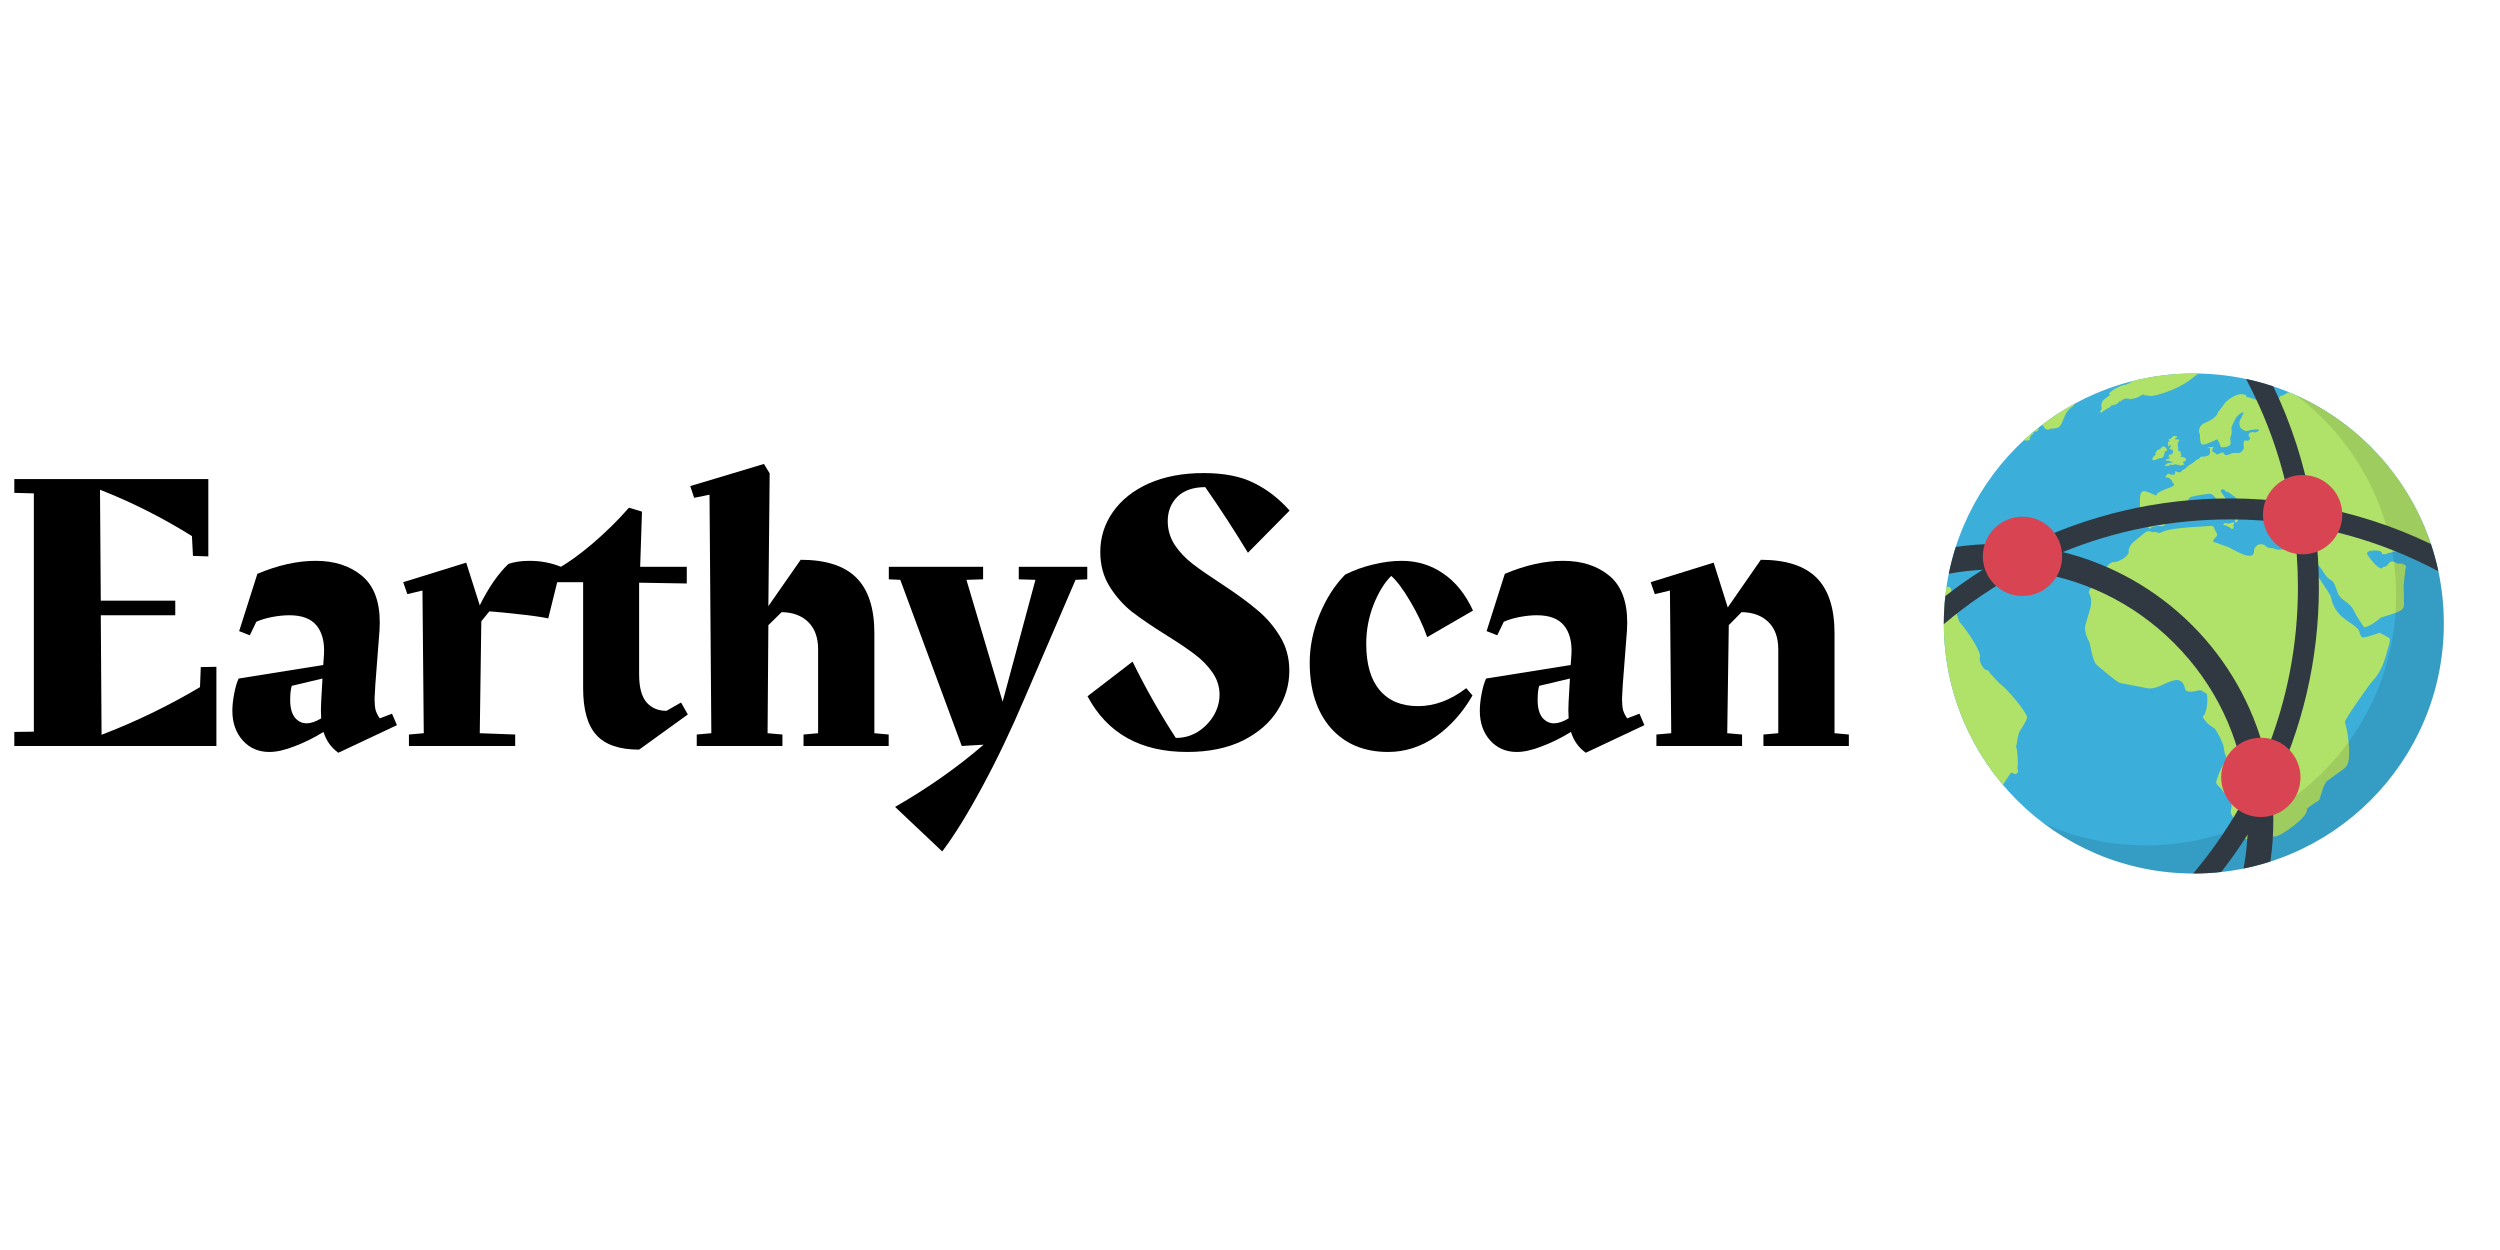 <svg xmlns="http://www.w3.org/2000/svg" xmlns:xlink="http://www.w3.org/1999/xlink" width="200" zoomAndPan="magnify" viewBox="0 0 150 75" height="100" preserveAspectRatio="xMidYMid meet" version="1.0"><defs><g/><clipPath id="700fca1d2d"><path d="M 116.629 22.41 L 146.629 22.41 L 146.629 52.41 L 116.629 52.41 Z M 116.629 22.41 " clip-rule="nonzero"/></clipPath><clipPath id="a347f73bd9"><path d="M 116.629 35 L 122 35 L 122 48 L 116.629 48 Z M 116.629 35 " clip-rule="nonzero"/></clipPath><clipPath id="873ea2f722"><path d="M 126 22.41 L 132 22.41 L 132 25 L 126 25 Z M 126 22.41 " clip-rule="nonzero"/></clipPath><clipPath id="c60a65ccb3"><path d="M 122 23 L 146.629 23 L 146.629 52.41 L 122 52.41 Z M 122 23 " clip-rule="nonzero"/></clipPath><clipPath id="20a722f8a8"><path d="M 116.629 22.41 L 146.629 22.41 L 146.629 52.41 L 116.629 52.41 Z M 116.629 22.41 " clip-rule="nonzero"/></clipPath></defs><g clip-path="url(#700fca1d2d)"><path fill="#3baed9" d="M 146.629 37.41 C 146.629 45.691 139.914 52.41 131.629 52.41 C 123.348 52.41 116.629 45.691 116.629 37.41 C 116.629 29.125 123.348 22.41 131.629 22.41 C 139.914 22.41 146.629 29.125 146.629 37.41 Z M 146.629 37.41 " fill-opacity="1" fill-rule="nonzero"/></g><path fill="#b0e269" d="M 133.438 31.52 C 133.457 31.523 133.469 31.508 133.488 31.508 C 133.539 31.508 133.699 31.617 133.754 31.637 C 133.77 31.648 133.789 31.648 133.805 31.66 C 133.836 31.68 133.859 31.711 133.895 31.727 C 133.902 31.73 133.922 31.738 133.949 31.734 C 133.969 31.73 133.996 31.727 134.023 31.629 C 134.039 31.59 133.992 31.57 133.996 31.531 C 134.004 31.477 134.047 31.438 134.055 31.383 C 134.062 31.359 134.055 31.348 134.031 31.344 C 134.027 31.344 134.023 31.344 134.023 31.344 C 134.008 31.348 133.996 31.355 133.984 31.359 C 133.934 31.363 133.938 31.34 133.898 31.367 C 133.879 31.379 133.859 31.391 133.836 31.398 C 133.812 31.402 133.793 31.391 133.77 31.391 C 133.738 31.395 133.715 31.426 133.684 31.426 C 133.641 31.426 133.613 31.387 133.57 31.379 C 133.543 31.375 133.527 31.402 133.504 31.402 C 133.477 31.398 133.484 31.391 133.465 31.383 C 133.434 31.371 133.395 31.488 133.402 31.5 C 133.41 31.52 133.426 31.52 133.438 31.52 Z M 133.438 31.52 " fill-opacity="1" fill-rule="nonzero"/><path fill="#b0e269" d="M 130.082 26.762 C 130.078 26.766 130.074 26.77 130.07 26.773 C 130.066 26.785 130.066 26.797 130.078 26.801 C 130.086 26.809 130.098 26.805 130.105 26.797 C 130.117 26.789 130.129 26.773 130.141 26.758 C 130.156 26.742 130.16 26.734 130.18 26.727 C 130.195 26.719 130.211 26.711 130.227 26.707 C 130.234 26.703 130.242 26.707 130.246 26.711 C 130.254 26.715 130.254 26.723 130.254 26.727 C 130.254 26.766 130.266 26.805 130.227 26.832 C 130.207 26.852 130.191 26.863 130.176 26.875 C 130.164 26.887 130.16 26.906 130.168 26.922 C 130.176 26.934 130.191 26.941 130.211 26.938 C 130.211 26.938 130.215 26.941 130.215 26.945 C 130.223 26.988 130.227 26.988 130.285 26.953 C 130.285 26.953 130.289 26.953 130.289 26.953 C 130.289 26.953 130.293 26.953 130.293 26.953 C 130.301 26.969 130.316 26.98 130.328 26.988 C 130.352 27 130.367 27.02 130.375 27.043 C 130.375 27.047 130.375 27.047 130.375 27.051 C 130.375 27.051 130.375 27.051 130.375 27.055 C 130.395 27.113 130.379 27.18 130.332 27.227 C 130.289 27.273 130.223 27.285 130.16 27.266 C 130.148 27.266 130.141 27.266 130.133 27.277 C 130.125 27.285 130.125 27.297 130.133 27.305 C 130.141 27.312 130.148 27.32 130.148 27.328 C 130.145 27.367 130.098 27.352 130.082 27.379 C 130.082 27.383 130.082 27.383 130.082 27.387 C 130.082 27.391 130.082 27.395 130.086 27.398 C 130.09 27.402 130.094 27.402 130.098 27.402 C 130.121 27.398 130.141 27.379 130.16 27.379 C 130.203 27.375 130.172 27.484 130.16 27.5 C 130.141 27.52 130.031 27.555 129.996 27.562 C 129.977 27.566 129.961 27.57 129.953 27.574 C 129.945 27.582 129.941 27.629 129.973 27.645 C 130.02 27.668 130.062 27.625 130.109 27.637 C 130.156 27.648 130.195 27.672 130.227 27.707 C 130.23 27.711 130.23 27.711 130.234 27.715 C 130.25 27.719 130.266 27.719 130.281 27.711 C 130.285 27.711 130.289 27.711 130.293 27.707 C 130.305 27.695 130.316 27.691 130.332 27.691 C 130.34 27.691 130.352 27.699 130.355 27.707 C 130.359 27.715 130.355 27.727 130.348 27.734 C 130.312 27.758 130.277 27.781 130.23 27.777 C 130.203 27.773 130.18 27.773 130.152 27.777 C 130.074 27.785 130 27.82 129.945 27.879 C 129.926 27.895 129.906 27.914 129.887 27.934 C 129.875 27.945 129.875 27.961 129.883 27.969 C 129.895 27.984 129.906 27.984 129.922 27.977 C 129.93 27.973 129.938 27.965 129.949 27.961 C 129.98 27.938 130.043 27.914 130.078 27.98 C 130.082 27.98 130.09 27.98 130.094 27.977 C 130.137 27.945 130.16 27.879 130.227 27.875 C 130.273 27.871 130.309 27.914 130.359 27.906 C 130.41 27.895 130.457 27.852 130.516 27.855 C 130.539 27.859 130.598 27.875 130.602 27.879 C 130.617 27.887 130.617 27.887 130.707 27.887 C 130.742 27.887 130.77 27.922 130.805 27.926 C 130.848 27.934 130.887 27.906 130.93 27.91 C 130.934 27.91 131.055 27.887 131.055 27.832 L 131.051 27.832 C 131.008 27.805 130.977 27.758 130.973 27.707 C 130.973 27.703 130.973 27.699 130.977 27.699 C 130.98 27.699 130.988 27.699 130.988 27.699 C 130.992 27.703 130.992 27.703 130.996 27.707 C 131.012 27.715 131.02 27.715 131.023 27.715 C 131.055 27.691 131.086 27.672 131.117 27.656 C 131.137 27.645 131.145 27.625 131.156 27.586 C 131.16 27.574 131.172 27.512 131.094 27.473 L 131.094 27.469 C 131.086 27.469 130.945 27.395 130.906 27.418 C 130.875 27.43 130.875 27.43 130.828 27.406 C 130.828 27.398 130.828 27.391 130.836 27.387 C 130.891 27.344 130.891 27.34 130.891 27.328 C 130.887 27.305 130.875 27.285 130.859 27.266 C 130.844 27.25 130.844 27.227 130.855 27.211 C 130.863 27.195 130.809 27.074 130.809 27.074 C 130.805 27.07 130.801 27.066 130.797 27.066 C 130.773 27.07 130.746 27.07 130.723 27.07 C 130.719 27.07 130.715 27.07 130.711 27.07 C 130.707 27.066 130.707 27.066 130.707 27.062 C 130.715 27.035 130.688 27.016 130.684 26.988 C 130.684 26.961 130.688 26.934 130.691 26.906 C 130.695 26.883 130.691 26.852 130.684 26.828 C 130.656 26.73 130.66 26.629 130.695 26.535 C 130.711 26.496 130.727 26.457 130.754 26.426 C 130.809 26.348 130.559 26.359 130.512 26.359 C 130.508 26.359 130.504 26.359 130.5 26.355 C 130.5 26.352 130.5 26.348 130.5 26.344 C 130.516 26.328 130.516 26.301 130.531 26.285 C 130.555 26.266 130.586 26.258 130.613 26.242 C 130.672 26.207 130.625 26.188 130.602 26.18 C 130.551 26.168 130.5 26.16 130.445 26.16 C 130.426 26.16 130.406 26.16 130.387 26.168 C 130.375 26.176 130.355 26.191 130.344 26.211 C 130.312 26.258 130.273 26.293 130.23 26.328 C 130.23 26.328 130.227 26.332 130.227 26.336 C 130.215 26.34 130.199 26.344 130.184 26.336 C 130.18 26.332 130.168 26.332 130.16 26.336 C 130.16 26.34 130.156 26.34 130.156 26.34 C 130.141 26.348 130.129 26.359 130.121 26.371 C 130.113 26.387 130.117 26.41 130.129 26.422 C 130.141 26.434 130.16 26.438 130.176 26.43 L 130.18 26.43 C 130.18 26.434 130.18 26.441 130.176 26.445 C 130.168 26.465 130.164 26.488 130.156 26.512 C 130.156 26.512 130.156 26.512 130.152 26.512 C 130.148 26.516 130.145 26.512 130.141 26.512 C 130.129 26.496 130.125 26.496 130.117 26.496 C 130.086 26.5 130.066 26.57 130.066 26.594 C 130.066 26.602 130.066 26.605 130.074 26.605 C 130.109 26.648 130.113 26.711 130.082 26.762 Z M 130.082 26.762 " fill-opacity="1" fill-rule="nonzero"/><path fill="#b0e269" d="M 129.352 27.586 C 129.418 27.555 129.477 27.52 129.543 27.5 L 129.547 27.5 C 129.641 27.473 129.723 27.5 129.75 27.465 C 129.777 27.426 129.824 27.363 129.848 27.312 C 129.855 27.289 129.828 27.254 129.863 27.234 C 129.902 27.211 129.867 27.172 129.875 27.145 C 129.902 27.07 129.922 27.066 129.949 27.062 C 129.98 27.059 130.008 27.055 130.02 27.039 C 130.066 26.965 129.895 26.762 129.789 26.789 C 129.68 26.816 129.59 26.98 129.551 26.977 C 129.504 26.977 129.48 26.973 129.449 27 C 129.426 27.016 129.422 27.047 129.406 27.07 C 129.383 27.098 129.355 27.117 129.332 27.145 C 129.316 27.168 129.309 27.188 129.336 27.211 C 129.355 27.227 129.363 27.234 129.309 27.309 C 129.266 27.363 129.188 27.398 129.156 27.469 C 129.145 27.496 129.148 27.551 129.148 27.57 C 129.164 27.645 129.281 27.613 129.352 27.586 Z M 129.352 27.586 " fill-opacity="1" fill-rule="nonzero"/><path fill="#b0e269" d="M 121.422 26.422 C 121.535 26.422 121.711 26.453 121.77 26.402 C 121.832 26.352 121.754 26.336 121.789 26.281 C 121.824 26.23 121.855 26.176 121.879 26.117 C 121.898 26.07 121.957 26.055 122.004 26.027 C 122.078 25.98 122.004 25.98 121.992 25.957 C 121.988 25.949 121.984 25.934 121.988 25.918 C 121.793 26.082 121.605 26.25 121.422 26.422 Z M 121.422 26.422 " fill-opacity="1" fill-rule="nonzero"/><g clip-path="url(#a347f73bd9)"><path fill="#b0e269" d="M 120.637 46.383 C 120.648 46.359 120.746 46.348 120.863 46.43 C 120.957 46.496 121.094 46.34 121.082 46.285 C 121.043 46.113 121.043 46.086 121.062 45.93 C 121.102 45.66 121.027 44.992 120.996 44.902 C 120.977 44.855 120.965 44.805 120.957 44.754 C 120.953 44.699 120.949 44.652 120.953 44.602 C 121 45.195 121 43.973 121.27 43.75 C 121.301 43.703 121.328 43.656 121.355 43.609 C 121.5 43.363 121.637 43.121 121.625 43.039 C 121.578 42.676 120.414 41.34 120.082 41.094 C 119.824 40.898 119.586 40.57 119.465 40.461 C 119.418 40.422 119.383 40.367 119.352 40.309 C 119.305 40.234 119.223 40.188 119.137 40.188 C 119.051 40.188 118.672 39.66 118.809 39.41 C 118.824 39.066 118.156 37.977 117.562 37.309 C 117.543 37.285 117.059 35.867 117.066 35.855 C 117.121 35.793 117.086 35.488 117.082 35.426 C 117.074 35.301 116.961 35.199 116.938 35.215 C 116.91 35.234 116.828 35.203 116.797 35.172 C 116.688 35.902 116.629 36.648 116.629 37.41 C 116.629 41.102 117.965 44.48 120.18 47.094 C 120.277 46.906 120.52 46.582 120.637 46.383 Z M 120.637 46.383 " fill-opacity="1" fill-rule="nonzero"/></g><path fill="#b0e269" d="M 122.762 25.758 C 122.812 25.77 122.859 25.785 122.914 25.766 C 123.184 25.664 123.262 25.75 123.488 25.648 C 123.781 25.52 123.797 24.867 124.195 24.508 C 124.234 24.473 124.277 24.441 124.32 24.414 C 124.395 24.367 124.445 24.297 124.492 24.23 C 124.5 24.219 124.512 24.207 124.52 24.199 C 123.809 24.582 123.133 25.02 122.5 25.508 C 122.574 25.535 122.637 25.594 122.672 25.672 C 122.688 25.715 122.723 25.746 122.762 25.758 Z M 122.762 25.758 " fill-opacity="1" fill-rule="nonzero"/><path fill="#b0e269" d="M 122.172 25.902 C 122.219 25.891 122.234 25.875 122.246 25.848 C 122.258 25.828 122.273 25.812 122.297 25.805 C 122.324 25.742 122.316 25.699 122.293 25.672 C 122.207 25.738 122.125 25.805 122.043 25.875 C 122.078 25.902 122.125 25.91 122.172 25.902 Z M 122.172 25.902 " fill-opacity="1" fill-rule="nonzero"/><g clip-path="url(#873ea2f722)"><path fill="#b0e269" d="M 127.504 23.086 L 127.5 23.086 C 127.301 23.094 126.945 23.309 126.879 23.34 C 126.746 23.406 126.625 23.52 126.547 23.605 C 126.504 23.648 126.574 23.664 126.629 23.684 C 126.629 23.684 126.199 23.988 126.141 24.07 C 126.129 24.086 126.129 24.109 126.141 24.125 C 126.039 24.227 126.09 24.438 126.098 24.457 C 126.117 24.492 126.078 24.559 126.086 24.559 C 126.105 24.562 126.023 24.645 126.012 24.66 C 125.992 24.688 126.02 24.762 126.062 24.762 C 126.105 24.758 126.129 24.73 126.172 24.684 C 126.172 24.684 126.281 24.625 126.355 24.562 C 126.426 24.504 126.57 24.488 126.625 24.387 C 126.652 24.332 126.789 24.289 126.797 24.309 C 126.801 24.336 127.137 24.188 127.125 24.129 C 127.117 24.074 127.148 24.07 127.184 24.082 C 127.207 24.094 127.227 24.086 127.242 24.074 C 127.344 23.988 127.496 23.887 127.625 23.918 C 127.656 23.926 127.688 23.922 127.715 23.906 C 127.844 23.832 127.699 23.926 127.719 23.957 C 127.723 23.965 127.734 23.969 127.742 23.965 C 127.797 23.941 127.852 23.934 127.91 23.93 C 127.992 23.93 128.23 23.852 128.234 23.852 C 128.492 23.719 128.598 23.637 128.648 23.672 C 128.668 23.684 128.676 23.703 128.672 23.723 C 128.672 23.723 128.676 23.723 128.676 23.723 C 128.715 23.754 128.762 23.723 128.812 23.711 C 128.812 23.711 128.852 23.754 129.004 23.75 C 128.969 23.844 130.574 23.496 131.59 22.652 C 131.691 22.57 131.797 22.488 131.902 22.414 C 131.812 22.41 131.723 22.41 131.629 22.41 C 130.371 22.41 129.152 22.562 127.984 22.855 C 127.84 22.945 127.613 23.078 127.504 23.086 Z M 127.504 23.086 " fill-opacity="1" fill-rule="nonzero"/></g><path fill="#b0e269" d="M 137.379 23.551 C 137.309 23.539 137.238 23.559 137.188 23.602 C 137.133 23.648 136.961 23.723 136.938 23.742 C 136.914 23.734 136.891 23.734 136.863 23.746 C 136.762 23.785 136.703 23.977 136.727 24.043 C 136.734 24.074 136.648 24.168 136.613 24.156 C 136.59 24.148 136.531 24.199 136.562 24.219 C 136.594 24.246 136.477 24.305 136.453 24.297 C 136.328 24.262 136.258 24.414 136.227 24.449 C 136.207 24.473 135.926 24.742 136.082 24.742 C 136.125 24.742 136.09 24.852 135.977 24.812 C 135.879 24.777 135.785 24.727 135.707 24.66 C 135.656 24.621 135.98 24.324 135.988 24.23 C 136 24.137 135.367 24.012 135.156 23.914 C 134.977 23.832 134.824 23.848 134.777 23.785 C 134.762 23.762 134.75 23.727 134.758 23.691 C 134.66 23.672 134.598 23.66 134.555 23.656 C 134.512 23.645 134.391 23.641 134.223 23.695 C 133.863 23.809 133.52 24.148 133.52 24.148 C 133.52 24.148 133.449 24.266 133.383 24.34 C 133.32 24.41 133.277 24.492 133.207 24.559 C 133.18 24.582 133.16 24.617 133.156 24.652 C 133.117 24.66 133.09 24.691 133.082 24.727 C 133.039 24.883 132.914 25.117 132.25 25.395 C 132.055 25.477 131.934 25.672 131.945 25.883 C 131.949 25.957 131.965 26.02 131.996 26.082 C 132.023 26.82 132.023 26.82 133.027 26.355 C 133.074 26.422 133.129 26.508 133.168 26.594 C 133.203 26.676 133.234 26.754 133.234 26.809 C 133.293 26.867 133.727 26.84 133.816 26.672 C 133.891 26.527 133.777 26.379 133.832 26.234 C 133.832 26.234 133.836 26.234 133.832 26.23 C 133.902 26.062 133.922 25.879 133.883 25.699 C 133.871 25.613 134.129 25.105 134.176 25.035 C 134.254 24.914 134.582 24.668 134.605 24.766 C 134.613 24.801 134.605 24.84 134.582 24.863 C 134.527 24.934 134.504 25.031 134.457 25.105 C 134.359 25.254 134.336 25.438 134.398 25.605 C 134.453 25.754 134.754 25.887 134.789 25.863 C 134.793 25.863 134.793 25.863 134.793 25.863 C 134.793 25.863 135.328 25.727 135.496 25.762 C 135.512 25.766 135.523 25.777 135.531 25.797 C 135.535 25.809 135.527 25.828 135.516 25.84 C 135.312 26.02 135.273 25.898 135.059 25.938 C 134.984 25.949 134.926 26.012 134.918 26.086 C 134.91 26.152 134.941 26.219 135 26.254 C 135.008 26.258 135.016 26.273 135.012 26.285 C 135.012 26.285 134.969 26.406 134.91 26.434 C 134.863 26.453 134.812 26.453 134.77 26.434 C 134.734 26.414 134.699 26.422 134.668 26.438 C 134.605 26.48 134.602 26.738 134.629 26.82 C 134.676 26.957 134.422 27.203 134.32 27.184 C 134.113 27.148 133.898 27.18 133.711 27.277 C 133.625 27.328 133.516 27.309 133.441 27.242 C 133.391 27.199 133.438 27.18 133.379 27.141 C 133.367 27.129 133.039 27.266 133.023 27.273 C 133.012 27.277 132.957 27.246 132.957 27.23 C 132.957 27.227 132.957 27.227 132.957 27.227 C 132.949 27.164 132.762 27.148 132.73 27.039 C 132.719 26.988 132.746 26.914 132.832 26.812 C 132.629 26.828 132.215 26.84 132.605 26.879 C 132.59 26.957 132.586 27.039 132.602 27.121 C 132.621 27.395 132.305 27.363 132.277 27.395 C 132.238 27.395 132.18 27.395 132.086 27.402 C 132.043 27.406 132.008 27.43 131.984 27.461 C 131.98 27.465 131.98 27.469 131.98 27.477 C 131.98 27.496 131.969 27.52 131.945 27.523 C 131.871 27.543 131.801 27.578 131.746 27.629 C 131.617 27.746 131.551 27.797 131.414 27.871 C 131.316 27.926 131.23 27.996 131.16 28.078 C 131.129 28.113 131.066 28.148 130.914 28.234 C 130.902 28.242 130.891 28.258 130.887 28.273 C 130.879 28.305 130.852 28.332 130.82 28.336 C 130.684 28.355 130.645 28.32 130.566 28.273 C 130.527 28.246 130.496 28.301 130.508 28.332 C 130.508 28.336 130.508 28.336 130.508 28.336 C 130.52 28.371 130.512 28.406 130.488 28.438 C 130.469 28.465 130.438 28.48 130.402 28.484 C 130.309 28.488 130.215 28.469 130.133 28.426 C 130.125 28.422 130.117 28.422 130.109 28.426 C 129.973 28.469 129.895 28.629 129.926 28.633 C 130.16 28.66 130.156 28.699 130.25 28.762 C 130.277 28.777 130.297 28.805 130.309 28.836 C 130.32 28.867 130.332 28.898 130.34 28.934 C 130.797 29.273 129.574 29.273 129.359 29.734 C 129.332 29.719 129.305 29.707 129.277 29.695 C 128.348 29.273 128.352 29.32 128.418 31.008 C 128.414 31.035 128.5 31.379 128.535 31.398 C 128.559 31.414 128.641 31.379 128.691 31.355 C 128.727 31.34 128.75 31.332 128.832 31.426 C 128.906 31.508 128.848 31.707 129.004 31.711 C 129.047 31.711 129.07 31.668 129.082 31.645 C 129.094 31.617 129.094 31.617 129.398 31.551 C 129.531 31.52 129.664 31.605 129.797 31.562 C 129.902 31.531 129.906 31.395 130.012 31.367 C 130.082 31.348 130.156 31.383 130.227 31.352 C 130.262 31.328 130.23 31.219 130.27 31.18 C 130.332 31.125 130.355 31.039 130.332 30.961 C 130.32 30.926 130.32 30.914 130.328 30.883 C 130.336 30.852 130.949 30.426 131.156 30.305 C 131.344 30.199 131.215 29.914 131.434 29.828 C 131.633 29.746 132.488 29.629 132.543 29.625 C 132.605 29.621 132.66 29.637 132.703 29.656 C 132.773 29.691 132.832 29.742 132.875 29.809 C 133.074 30.125 133.758 30.613 133.816 30.648 C 133.871 30.691 133.934 30.734 134.18 31.031 C 134.199 31.074 134.199 31.117 134.16 31.129 C 134.105 31.156 134.105 31.168 134.105 31.188 C 134.109 31.23 134.074 31.27 134.098 31.312 C 134.105 31.324 134.133 31.363 134.191 31.336 C 134.262 31.297 134.234 31.285 134.262 31.23 C 134.332 31.094 134.328 31.086 134.328 31.086 C 134.352 31.07 134.395 31.086 133.984 30.293 C 133.926 30.289 133.871 30.277 133.82 30.254 C 133.773 30.227 133.73 30.188 133.695 30.141 L 133.301 29.566 C 133.285 29.543 133.27 29.52 133.254 29.492 C 133.23 29.445 133.254 29.391 133.301 29.371 C 133.305 29.371 133.305 29.367 133.309 29.367 C 133.383 29.344 133.469 29.375 133.512 29.441 C 133.531 29.477 133.555 29.512 133.594 29.508 C 133.645 29.508 133.688 29.52 133.73 29.547 C 133.73 29.547 133.895 29.672 134.066 29.797 C 134.148 29.859 134.234 29.918 134.973 30.766 C 134.988 30.781 135.016 30.797 135.027 30.809 C 135.043 30.828 135.047 30.832 135.078 30.883 C 135.09 30.906 135.176 30.984 135.176 30.984 C 135.18 30.988 135.191 30.992 135.203 30.992 C 135.23 30.992 135.254 30.98 135.277 30.984 C 135.348 30.988 135.457 31.082 135.543 31.039 C 135.551 31.035 135.641 30.984 135.641 30.984 L 135.641 30.98 C 135.848 30.891 135.594 30.793 135.586 30.699 C 135.582 30.668 135.594 30.641 135.617 30.625 C 135.637 30.613 135.664 30.609 135.691 30.621 C 135.707 30.629 135.727 30.625 135.738 30.617 C 135.754 30.605 135.766 30.586 135.773 30.566 C 135.793 30.457 135.902 30.426 136.012 30.426 C 136.105 30.426 136.191 30.449 136.273 30.496 C 136.305 30.516 136.34 30.52 136.379 30.52 C 136.414 30.52 136.449 30.512 136.484 30.5 C 136.516 30.488 136.543 30.469 136.551 30.477 C 136.535 30.488 136.516 30.5 136.492 30.516 C 136.469 30.527 136.441 30.543 136.406 30.555 L 136.402 30.555 C 136.348 30.578 136.316 30.637 136.328 30.695 C 136.355 30.812 136.602 30.93 136.441 31.082 C 136.441 31.082 136.438 31.086 136.438 31.086 C 136.527 31.125 136.602 31.188 136.648 31.27 C 136.691 31.34 136.754 31.395 136.828 31.438 C 136.867 31.465 136.91 31.48 136.949 31.496 C 136.922 31.723 138.148 31.723 138.645 31.691 C 138.656 31.734 138.668 31.781 138.68 31.828 C 138.785 32.188 138.914 32.551 138.531 32.863 C 138.488 32.902 137.312 32.941 136.793 32.977 C 136.492 32.996 136.453 32.891 136.359 32.887 C 136.359 32.887 136.359 32.887 136.355 32.887 C 136.355 32.887 136.355 32.887 136.352 32.887 C 136.254 32.891 136.234 32.891 136.082 32.855 C 135.988 32.836 135.742 32.477 135.398 32.75 C 135.301 32.832 135.242 32.934 135.246 32.996 C 135.289 33.848 133.883 32.879 133.703 32.828 C 133.508 32.77 132.867 32.52 132.809 32.516 C 132.789 32.512 132.777 32.41 132.844 32.344 C 133.012 32.172 133.066 32.105 133.012 32.012 C 132.871 31.777 132.84 31.637 132.836 31.633 C 132.793 31.578 132.723 31.547 132.652 31.551 C 130.535 31.684 130.078 31.746 129.66 31.945 C 129.625 31.965 129.547 32 129.43 31.949 C 129.34 31.906 129.238 31.902 129.145 31.938 C 129.008 31.848 128.828 31.855 128.699 31.957 L 128.008 32.52 C 127.938 32.578 127.879 32.645 127.832 32.723 C 127.707 32.918 127.715 33.066 127.719 33.137 C 127.727 33.359 127.098 33.766 126.766 33.727 C 126.766 33.727 126.762 33.727 126.762 33.727 L 126.762 33.723 C 126.609 33.785 126.477 33.84 125.711 34.91 C 125.289 35.496 125.289 35.496 125.375 35.66 C 125.418 35.75 125.512 35.926 125.441 36.414 C 125.438 36.445 125.117 37.535 125.117 37.535 C 125.035 37.809 125.262 38.336 125.262 38.336 C 125.262 38.336 125.348 38.5 125.359 38.523 C 125.422 38.668 125.512 39.469 125.746 39.836 C 125.785 39.891 127.016 40.941 127.195 40.977 C 127.73 41.078 128.879 41.305 128.906 41.305 C 129.516 41.348 130.012 40.844 130.602 40.801 C 130.738 40.793 131.02 40.879 131.094 41.293 C 131.145 41.602 131.617 41.5 131.84 41.438 C 131.941 41.406 132.051 41.414 132.148 41.453 L 132.148 41.457 C 132.156 41.523 132.363 41.582 132.387 41.613 C 132.508 41.797 132.422 42.77 132.211 42.938 C 132.188 42.953 132.172 42.977 132.16 43.004 C 132.387 43.473 132.883 43.707 132.883 43.707 C 132.953 43.781 133.379 44.516 133.426 44.84 C 133.496 45.336 133.496 45.242 133.508 45.262 C 133.723 45.617 133.535 45.785 133.402 45.855 C 133.359 45.875 132.965 46.793 132.969 46.945 C 132.969 47.09 133.199 47.223 133.281 47.336 L 133.805 48.07 C 133.816 48.082 133.824 48.094 133.836 48.105 C 134.016 48.336 133.734 48.656 133.898 48.887 C 133.953 48.961 134.082 49.262 134.148 49.309 C 134.254 49.379 134.699 50.023 134.57 50.133 C 134.555 50.145 134.555 50.176 134.562 50.195 C 134.602 50.309 135.141 50.492 135.34 50.406 C 135.637 50.281 136.254 50.18 136.508 50.184 C 136.859 50.188 138.539 48.98 138.406 48.566 C 138.402 48.559 138.402 48.551 138.402 48.547 L 138.406 48.547 C 138.602 48.316 139.172 48.027 139.156 48 C 139.23 47.836 139.402 47.02 139.637 46.848 C 139.84 46.699 140.133 46.484 140.562 46.176 C 140.832 45.977 140.965 45.844 140.945 45.004 C 140.922 44.23 140.785 43.633 140.742 43.5 C 140.676 43.316 140.695 43.285 140.77 43.148 C 140.98 42.75 142.215 40.973 142.434 40.766 C 142.445 40.758 142.453 40.75 142.461 40.738 C 142.863 40.27 143.094 39.637 143.238 39.039 C 143.27 38.914 143.316 38.793 143.355 38.668 C 143.367 38.637 143.379 38.512 143.391 38.367 C 143.398 38.316 143.402 38.27 142.773 37.965 C 142.746 37.977 142.719 37.984 142.691 37.996 C 142.273 38.141 141.785 38.289 141.73 38.238 C 141.652 38.168 141.602 38.074 141.582 37.969 C 141.559 37.859 141.5 37.754 141.414 37.676 C 140.961 37.25 140.07 36.977 139.859 35.824 C 139.828 35.652 138.562 33.824 138.305 33.453 C 138.273 33.414 138.266 33.359 138.277 33.312 C 138.277 33.309 138.277 33.309 138.277 33.309 C 138.328 33.434 138.523 33.66 138.645 33.785 C 138.676 33.82 138.723 33.836 138.766 33.805 C 138.809 33.77 138.777 33.719 138.789 33.551 C 138.793 33.504 138.863 33.5 138.871 33.547 C 138.887 33.648 138.938 33.746 139.016 33.82 C 139.18 33.98 139.387 34.285 139.52 34.492 C 139.605 34.625 139.719 34.73 139.852 34.805 C 140.043 34.914 140.102 35.094 140.238 35.512 C 140.398 36.012 140.984 36.129 141.199 36.582 C 141.383 36.961 141.824 37.648 141.871 37.641 C 142.223 37.559 142.559 37.285 142.66 37.207 C 142.695 37.18 142.73 37.152 142.762 37.125 C 142.793 37.102 142.824 37.074 142.855 37.051 C 144.273 36.621 144.273 36.621 144.234 35.984 C 144.234 35.957 144.238 35.93 144.238 35.902 C 144.238 35.703 144.227 35.445 144.215 35.113 C 144.219 35.086 144.223 35.062 144.227 35.035 C 144.285 34.625 144.312 34.105 144.371 33.996 C 144.355 33.965 144.328 33.938 144.301 33.91 C 144.27 33.887 144.234 33.863 144.191 33.84 C 144.051 33.773 143.883 33.879 143.75 33.766 C 143.676 33.703 143.582 33.68 143.488 33.699 C 143.398 33.715 143.316 33.777 143.277 33.863 C 143.277 33.863 143.273 33.863 143.273 33.867 C 143.238 33.938 143.168 33.988 143.09 34 C 142.957 34.02 142.973 34.043 142.871 34.117 C 142.695 34.027 142.574 34.004 142.113 33.375 C 142.094 33.348 142.074 33.316 142.055 33.289 C 141.824 32.945 143.047 32.945 142.902 33.23 C 142.934 33.234 142.969 33.242 143 33.25 C 143.035 33.254 143.066 33.258 143.098 33.254 C 143.156 33.254 143.207 33.238 143.227 33.203 C 144.242 32.953 144.273 32.945 145.621 32.73 C 145.66 32.727 145.699 32.719 145.742 32.715 C 145.793 32.727 145.844 32.738 145.891 32.75 C 144.531 28.582 141.395 25.219 137.379 23.551 Z M 137.379 23.551 " fill-opacity="1" fill-rule="nonzero"/><g clip-path="url(#c60a65ccb3)"><path fill="#000000" d="M 137.75 23.711 C 141.402 26.445 143.766 30.809 143.766 35.723 C 143.766 44.008 137.051 50.723 128.766 50.723 C 126.586 50.723 124.516 50.258 122.645 49.422 C 125.148 51.297 128.262 52.41 131.629 52.41 C 139.914 52.41 146.629 45.691 146.629 37.41 C 146.629 31.305 142.984 26.051 137.75 23.711 Z M 137.75 23.711 " fill-opacity="0.1" fill-rule="nonzero"/></g><g clip-path="url(#20a722f8a8)"><path fill="#303842" d="M 135.785 24.879 C 136.504 26.578 137.039 28.336 137.387 30.137 C 136.215 29.984 135.02 29.906 133.805 29.906 C 129.41 29.906 125.254 30.926 121.559 32.738 C 120.969 32.672 120.371 32.641 119.762 32.641 C 118.941 32.641 118.137 32.699 117.348 32.816 C 117.18 33.34 117.039 33.879 116.926 34.426 C 117.598 34.301 118.277 34.219 118.965 34.184 C 118.191 34.672 117.441 35.199 116.723 35.762 C 116.66 36.301 116.629 36.852 116.629 37.41 C 116.629 37.422 116.633 37.434 116.633 37.445 C 118.094 36.211 119.676 35.141 121.363 34.246 C 124.793 34.605 127.977 36.113 130.449 38.59 C 132.926 41.062 134.434 44.246 134.793 47.676 C 133.898 49.363 132.828 50.945 131.594 52.406 C 131.605 52.406 131.617 52.41 131.629 52.41 C 132.188 52.41 132.738 52.379 133.277 52.316 C 133.84 51.598 134.367 50.848 134.855 50.074 C 134.82 50.762 134.738 51.441 134.613 52.113 C 135.16 52 135.699 51.859 136.223 51.691 C 136.34 50.902 136.398 50.098 136.398 49.277 C 136.398 48.668 136.367 48.07 136.301 47.48 C 138.113 43.785 139.133 39.629 139.133 35.234 C 139.133 34.02 139.055 32.824 138.902 31.652 C 140.703 32 142.461 32.535 144.16 33.254 C 144.891 33.566 145.605 33.906 146.301 34.277 C 146.184 33.719 146.035 33.176 145.855 32.641 C 143.621 31.566 141.219 30.785 138.703 30.336 C 138.254 27.82 137.473 25.418 136.398 23.184 C 135.863 23.004 135.32 22.855 134.762 22.738 C 135.133 23.434 135.473 24.148 135.785 24.879 Z M 137.605 31.434 C 137.785 32.684 137.875 33.953 137.875 35.234 C 137.875 38.715 137.215 42.09 135.914 45.273 C 135.176 42.289 133.633 39.621 131.527 37.512 C 129.418 35.406 126.75 33.863 123.766 33.125 C 126.949 31.824 130.324 31.164 133.805 31.164 C 135.086 31.164 136.355 31.254 137.605 31.434 Z M 137.605 31.434 " fill-opacity="1" fill-rule="nonzero"/></g><path fill="#d94452" d="M 139.84 32.566 C 138.91 33.492 137.402 33.492 136.473 32.566 C 135.547 31.637 135.547 30.129 136.473 29.199 C 137.402 28.27 138.91 28.27 139.84 29.199 C 140.77 30.129 140.77 31.637 139.84 32.566 Z M 139.84 32.566 " fill-opacity="1" fill-rule="nonzero"/><path fill="#d94452" d="M 137.332 48.324 C 136.402 49.254 134.898 49.254 133.969 48.324 C 133.039 47.395 133.039 45.887 133.969 44.961 C 134.898 44.031 136.402 44.031 137.332 44.961 C 138.262 45.891 138.262 47.395 137.332 48.324 Z M 137.332 48.324 " fill-opacity="1" fill-rule="nonzero"/><path fill="#d94452" d="M 123.031 35.062 C 122.102 35.992 120.598 35.992 119.668 35.062 C 118.738 34.137 118.738 32.629 119.668 31.699 C 120.598 30.77 122.102 30.77 123.031 31.699 C 123.961 32.629 123.961 34.137 123.031 35.062 Z M 123.031 35.062 " fill-opacity="1" fill-rule="nonzero"/><g fill="#000000" fill-opacity="1"><g transform="translate(0, 44.759)"><g><path d="M 12.984 -4.75 L 12.984 0 L 0.859 0 L 0.859 -0.844 L 2.031 -0.859 L 2.031 -15.156 L 0.859 -15.188 L 0.859 -16.016 L 12.5 -16.016 L 12.5 -11.375 L 11.578 -11.406 L 11.516 -12.594 C 9.754 -13.695 7.914 -14.625 6 -15.375 L 6.047 -8.719 L 10.516 -8.719 L 10.516 -7.844 L 6.047 -7.844 L 6.094 -0.672 C 8.133 -1.453 10.102 -2.406 12 -3.531 L 12.047 -4.734 Z M 12.984 -4.75 "/></g></g></g><g fill="#000000" fill-opacity="1"><g transform="translate(13.583, 44.759)"><g><path d="M 10.234 -1.25 L 6.719 0.406 C 6.289 0.102 5.992 -0.312 5.828 -0.844 C 5.254 -0.488 4.676 -0.203 4.094 0.016 C 3.52 0.242 3.016 0.359 2.578 0.359 C 1.93 0.359 1.398 0.129 0.984 -0.328 C 0.566 -0.797 0.359 -1.391 0.359 -2.109 C 0.359 -2.422 0.395 -2.766 0.469 -3.141 C 0.539 -3.516 0.629 -3.816 0.734 -4.047 L 5.812 -4.859 L 5.859 -5.547 C 5.891 -6.266 5.738 -6.828 5.406 -7.234 C 5.07 -7.641 4.531 -7.844 3.781 -7.844 C 3.445 -7.844 3.094 -7.805 2.719 -7.734 C 2.352 -7.66 2.047 -7.566 1.797 -7.453 L 1.406 -6.641 L 0.766 -6.891 L 1.859 -10.328 C 3.086 -10.848 4.254 -11.109 5.359 -11.109 C 6.484 -11.109 7.406 -10.812 8.125 -10.219 C 8.844 -9.625 9.203 -8.688 9.203 -7.406 L 9.188 -6.938 L 8.938 -3.703 L 8.891 -2.844 C 8.891 -2.562 8.91 -2.332 8.953 -2.156 C 9.004 -1.988 9.086 -1.82 9.203 -1.656 L 9.938 -1.938 Z M 4.812 -1.359 C 5.062 -1.359 5.352 -1.457 5.688 -1.656 L 5.672 -2.156 L 5.688 -2.672 L 5.766 -4.047 L 3.922 -3.609 C 3.859 -3.398 3.828 -3.117 3.828 -2.766 C 3.828 -2.297 3.922 -1.941 4.109 -1.703 C 4.305 -1.473 4.539 -1.359 4.812 -1.359 Z M 4.812 -1.359 "/></g></g></g><g fill="#000000" fill-opacity="1"><g transform="translate(23.817, 44.759)"><g><path d="M 5.062 -7.484 L 4.969 -0.766 L 7.094 -0.688 L 7.094 0 L 0.719 0 L 0.719 -0.688 L 1.609 -0.766 L 1.531 -9.328 L 0.625 -9.109 L 0.375 -9.828 L 4.156 -11 L 4.969 -8.438 C 5.5 -9.508 6.07 -10.336 6.688 -10.922 C 7.039 -11.047 7.461 -11.109 7.953 -11.109 C 8.629 -11.109 9.258 -10.988 9.844 -10.75 L 9.078 -7.656 C 8.617 -7.75 8.031 -7.832 7.312 -7.906 C 6.594 -7.988 6.004 -8.047 5.547 -8.078 Z M 5.062 -7.484 "/></g></g></g><g fill="#000000" fill-opacity="1"><g transform="translate(33.191, 44.759)"><g><path d="M 8.078 -1.891 L 5.156 0.219 C 3.977 0.219 3.125 -0.07 2.594 -0.656 C 2.062 -1.238 1.797 -2.176 1.797 -3.469 L 1.797 -9.828 L 0.188 -9.828 L 0.188 -10.594 C 0.852 -10.957 1.582 -11.477 2.375 -12.156 C 3.164 -12.832 3.891 -13.547 4.547 -14.297 L 5.328 -14.062 L 5.219 -10.75 L 8.016 -10.75 L 8.016 -9.75 L 5.156 -9.797 L 5.156 -4.297 C 5.156 -3.535 5.301 -2.977 5.594 -2.625 C 5.895 -2.281 6.297 -2.109 6.797 -2.109 L 7.672 -2.609 Z M 8.078 -1.891 "/></g></g></g><g fill="#000000" fill-opacity="1"><g transform="translate(41.274, 44.759)"><g><path d="M 12.047 -0.688 L 12.047 0 L 6.938 0 L 6.938 -0.688 L 7.812 -0.766 L 7.812 -5.812 C 7.812 -6.508 7.613 -7.051 7.219 -7.438 C 6.832 -7.82 6.301 -8.02 5.625 -8.031 L 4.828 -7.25 L 4.781 -0.766 L 5.672 -0.688 L 5.672 0 L 0.531 0 L 0.531 -0.688 L 1.406 -0.766 L 1.297 -15.078 L 0.375 -14.891 L 0.141 -15.594 L 4.562 -16.922 L 4.906 -16.359 L 4.828 -8.391 L 6.766 -11.172 C 8.273 -11.172 9.391 -10.812 10.109 -10.094 C 10.828 -9.375 11.188 -8.266 11.188 -6.766 L 11.188 -0.766 Z M 12.047 -0.688 "/></g></g></g><g fill="#000000" fill-opacity="1"><g transform="translate(53.517, 44.759)"><g><path d="M 11.719 -10.75 L 11.719 -10 L 11.016 -9.969 L 7.984 -2.922 C 7.148 -0.953 6.289 0.844 5.406 2.469 C 4.531 4.094 3.734 5.379 3.016 6.328 L 0.188 3.656 C 2.164 2.52 3.938 1.273 5.5 -0.078 L 4.188 0 L 0.5 -9.969 L -0.188 -10 L -0.188 -10.75 L 5.469 -10.75 L 5.469 -10 L 4.469 -9.969 L 6.641 -2.656 L 8.609 -9.969 L 7.609 -10 L 7.609 -10.75 Z M 11.719 -10.75 "/></g></g></g><g fill="#000000" fill-opacity="1"><g transform="translate(64.876, 44.759)"><g><path d="M 5.188 -13.484 C 5.188 -12.973 5.328 -12.5 5.609 -12.062 C 5.898 -11.633 6.258 -11.254 6.688 -10.922 C 7.125 -10.586 7.719 -10.176 8.469 -9.688 C 9.344 -9.113 10.039 -8.602 10.562 -8.156 C 11.094 -7.719 11.547 -7.191 11.922 -6.578 C 12.297 -5.973 12.484 -5.285 12.484 -4.516 C 12.484 -3.672 12.25 -2.879 11.781 -2.141 C 11.32 -1.398 10.629 -0.797 9.703 -0.328 C 8.773 0.129 7.66 0.359 6.359 0.359 C 3.555 0.359 1.562 -0.754 0.375 -2.984 L 3.078 -5.062 C 3.848 -3.488 4.711 -1.961 5.672 -0.484 L 5.688 -0.484 C 6.156 -0.484 6.586 -0.602 6.984 -0.844 C 7.379 -1.094 7.695 -1.414 7.938 -1.812 C 8.176 -2.219 8.297 -2.641 8.297 -3.078 C 8.297 -3.555 8.156 -4 7.875 -4.406 C 7.594 -4.812 7.242 -5.172 6.828 -5.484 C 6.422 -5.797 5.859 -6.176 5.141 -6.625 C 4.273 -7.164 3.578 -7.641 3.047 -8.047 C 2.523 -8.461 2.078 -8.969 1.703 -9.562 C 1.328 -10.164 1.141 -10.859 1.141 -11.641 C 1.141 -12.516 1.391 -13.312 1.891 -14.031 C 2.398 -14.758 3.117 -15.332 4.047 -15.75 C 4.984 -16.164 6.082 -16.375 7.344 -16.375 C 8.57 -16.375 9.578 -16.176 10.359 -15.781 C 11.148 -15.395 11.863 -14.844 12.5 -14.125 L 10 -11.594 C 9.145 -13 8.289 -14.312 7.438 -15.531 C 6.719 -15.531 6.16 -15.336 5.766 -14.953 C 5.379 -14.566 5.188 -14.078 5.188 -13.484 Z M 5.188 -13.484 "/></g></g></g><g fill="#000000" fill-opacity="1"><g transform="translate(78.052, 44.759)"><g><path d="M 7.031 -2.391 C 8.02 -2.391 8.984 -2.75 9.922 -3.469 L 10.297 -3.031 C 9.711 -2.008 8.977 -1.188 8.094 -0.562 C 7.207 0.051 6.254 0.359 5.234 0.359 C 3.797 0.359 2.648 -0.117 1.797 -1.078 C 0.953 -2.047 0.531 -3.352 0.531 -5 C 0.531 -5.969 0.727 -6.93 1.125 -7.891 C 1.52 -8.848 2.031 -9.645 2.656 -10.281 C 3.195 -10.551 3.758 -10.754 4.344 -10.891 C 4.938 -11.035 5.504 -11.109 6.047 -11.109 C 6.984 -11.109 7.816 -10.852 8.547 -10.344 C 9.285 -9.844 9.879 -9.102 10.328 -8.125 L 7.578 -6.531 C 7.328 -7.25 6.984 -7.973 6.547 -8.703 C 6.117 -9.43 5.742 -9.93 5.422 -10.203 C 5.016 -9.805 4.66 -9.227 4.359 -8.469 C 4.066 -7.719 3.922 -6.941 3.922 -6.141 C 3.922 -4.91 4.191 -3.977 4.734 -3.344 C 5.273 -2.707 6.039 -2.391 7.031 -2.391 Z M 7.031 -2.391 "/></g></g><g transform="translate(88.43, 44.759)"><g><path d="M 10.234 -1.25 L 6.719 0.406 C 6.289 0.102 5.992 -0.312 5.828 -0.844 C 5.254 -0.488 4.676 -0.203 4.094 0.016 C 3.52 0.242 3.016 0.359 2.578 0.359 C 1.93 0.359 1.398 0.129 0.984 -0.328 C 0.566 -0.797 0.359 -1.391 0.359 -2.109 C 0.359 -2.422 0.395 -2.766 0.469 -3.141 C 0.539 -3.516 0.629 -3.816 0.734 -4.047 L 5.812 -4.859 L 5.859 -5.547 C 5.891 -6.266 5.738 -6.828 5.406 -7.234 C 5.07 -7.641 4.531 -7.844 3.781 -7.844 C 3.445 -7.844 3.094 -7.805 2.719 -7.734 C 2.352 -7.66 2.047 -7.566 1.797 -7.453 L 1.406 -6.641 L 0.766 -6.891 L 1.859 -10.328 C 3.086 -10.848 4.254 -11.109 5.359 -11.109 C 6.484 -11.109 7.406 -10.812 8.125 -10.219 C 8.844 -9.625 9.203 -8.688 9.203 -7.406 L 9.188 -6.938 L 8.938 -3.703 L 8.891 -2.844 C 8.891 -2.562 8.91 -2.332 8.953 -2.156 C 9.004 -1.988 9.086 -1.82 9.203 -1.656 L 9.938 -1.938 Z M 4.812 -1.359 C 5.062 -1.359 5.352 -1.457 5.688 -1.656 L 5.672 -2.156 L 5.688 -2.672 L 5.766 -4.047 L 3.922 -3.609 C 3.859 -3.398 3.828 -3.117 3.828 -2.766 C 3.828 -2.297 3.922 -1.941 4.109 -1.703 C 4.305 -1.473 4.539 -1.359 4.812 -1.359 Z M 4.812 -1.359 "/></g></g><g transform="translate(98.665, 44.759)"><g><path d="M 12.266 -0.688 L 12.266 0 L 7.141 0 L 7.141 -0.688 L 8.031 -0.766 L 8.031 -5.812 C 8.031 -6.508 7.832 -7.051 7.438 -7.438 C 7.051 -7.82 6.516 -8.02 5.828 -8.031 L 5.062 -7.25 L 4.969 -0.766 L 5.859 -0.688 L 5.859 0 L 0.719 0 L 0.719 -0.688 L 1.609 -0.766 L 1.531 -9.328 L 0.625 -9.109 L 0.375 -9.828 L 4.156 -11 L 5 -8.312 L 6.984 -11.172 C 8.492 -11.172 9.609 -10.812 10.328 -10.094 C 11.047 -9.375 11.406 -8.266 11.406 -6.766 L 11.406 -0.766 Z M 12.266 -0.688 "/></g></g></g></svg>